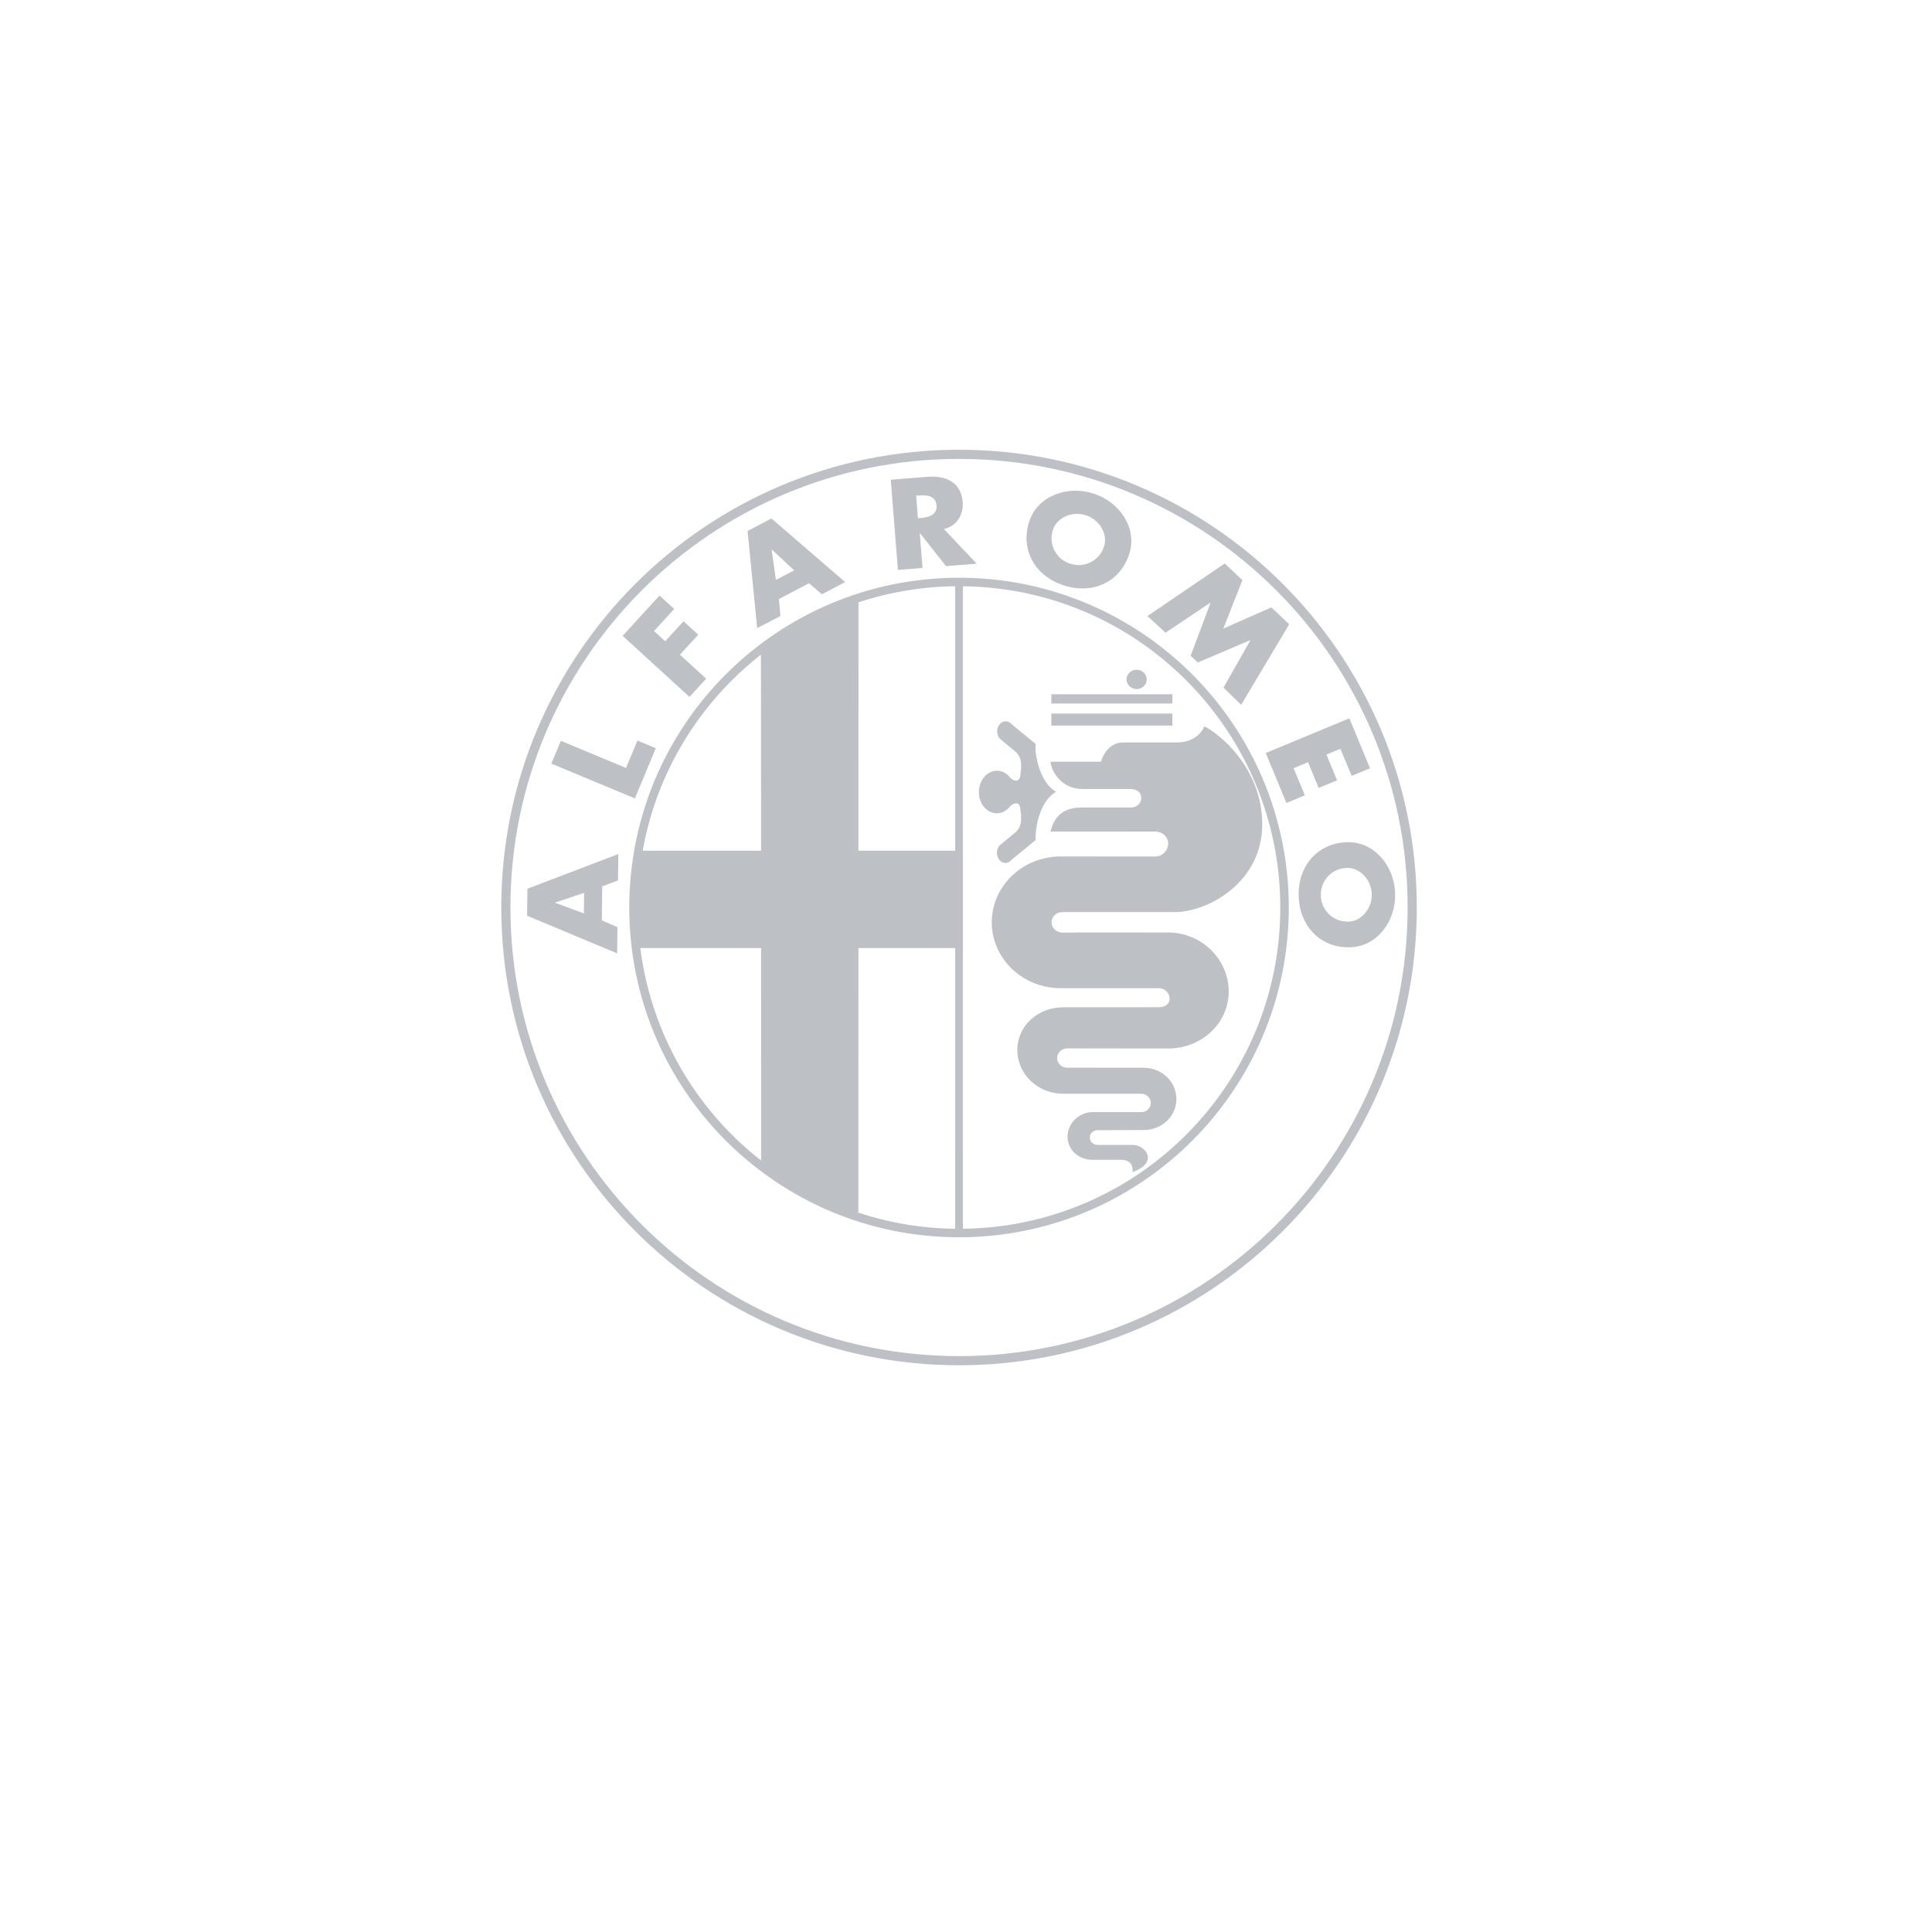 <svg width="150" height="150" viewBox="0 0 150 150" fill="none" xmlns="http://www.w3.org/2000/svg">
<path fill-rule="evenodd" clip-rule="evenodd" d="M110 70.458C110 90.088 94.088 106 74.46 106C54.831 106 38.918 90.088 38.918 70.46C38.918 50.831 54.831 34.918 74.46 34.918C94.088 34.918 110 50.831 110 70.458ZM109.288 70.46C109.288 89.695 93.695 105.288 74.46 105.288C55.223 105.288 39.63 89.693 39.63 70.46C39.63 51.223 55.223 35.63 74.46 35.63C93.696 35.63 109.288 51.223 109.288 70.46Z" fill="#BDC1C5"/>
<path fill-rule="evenodd" clip-rule="evenodd" d="M43.106 70.095V70.075L45.353 69.318L45.333 70.915L43.106 70.095ZM74.759 95.4V95.4H74.711C74.727 95.4 74.743 95.4 74.759 95.4ZM74.759 95.4C88.402 95.238 99.4 84.134 99.4 70.46C99.4 56.769 88.37 45.654 74.757 45.519L74.759 95.4ZM49.715 73.61C49.715 73.609 49.715 73.609 49.715 73.608V73.61H49.715ZM49.715 73.61C50.542 80.131 53.913 86.061 59.094 90.106L59.09 73.61H49.715ZM59.09 66.05L59.078 50.825C54.349 54.534 50.993 59.884 49.901 66.047L59.09 66.05ZM66.649 66.049H74.16V45.519C71.61 45.546 69.078 45.966 66.655 46.764L66.649 66.049ZM66.645 94.15C69.071 94.951 71.606 95.373 74.16 95.4V73.609H66.649L66.645 94.15ZM100.062 70.46C100.062 84.6 88.599 96.062 74.46 96.062C60.319 96.062 48.855 84.6 48.855 70.46C48.855 56.319 60.319 44.855 74.46 44.855C88.599 44.855 100.062 56.319 100.062 70.46ZM47.94 71.983L46.725 71.459L46.757 68.817L47.984 68.353L48.008 66.307L40.948 69.001L40.922 71.096L47.916 74.019L47.94 71.983ZM49.487 57.496L48.604 59.621L43.544 57.516L42.806 59.287L49.295 61.987L50.916 58.092L49.487 57.496Z" fill="#BDC1C5"/>
<path fill-rule="evenodd" clip-rule="evenodd" d="M51.647 49.787L50.78 48.994L52.345 47.281L51.202 46.238L48.344 49.367L53.532 54.108L54.827 52.692L52.79 50.831L54.21 49.277L53.067 48.232L51.647 49.787ZM60.592 47.826L60.475 46.508L62.816 45.281L63.807 46.141L65.62 45.192L59.896 40.255L58.04 41.228L58.788 48.77L60.592 47.826ZM73.45 43.954L75.831 43.765L73.29 41.077C74.32 40.819 74.82 39.937 74.743 38.971C74.626 37.474 73.47 36.901 72.016 37.018L69.158 37.244L69.714 44.248L71.626 44.097L71.412 41.404L71.432 41.403L73.45 43.954ZM82.599 45.452C84.855 46.178 86.978 45.178 87.674 43.011C88.325 40.989 86.92 38.968 84.898 38.318C82.876 37.667 80.555 38.486 79.903 40.51C79.207 42.675 80.344 44.725 82.599 45.452ZM96.462 45.042L95.086 43.749L89.087 47.83L90.493 49.122L93.968 46.792L93.982 46.805L92.441 50.911L92.997 51.434L97.061 49.705L97.075 49.718L94.991 53.385L96.363 54.723L100.096 48.466L98.706 47.157L94.977 48.805L96.462 45.042ZM102.983 58.585L104.068 58.136L104.942 60.241L106.371 59.649L104.762 55.771L98.272 58.464L99.879 62.342L101.309 61.75L100.434 59.642L101.554 59.178L102.383 61.176L103.812 60.583L102.983 58.585ZM100.829 69.602C100.912 71.97 102.574 73.627 104.846 73.547C106.971 73.473 108.395 71.465 108.32 69.344C108.248 67.221 106.69 65.316 104.567 65.388C102.293 65.467 100.75 67.235 100.829 69.602ZM59.91 42.675L59.926 42.666L61.658 44.283L60.245 45.024L59.91 42.675ZM71.455 40.218L71.27 40.234L71.132 38.485L71.317 38.472C71.941 38.422 72.653 38.477 72.713 39.239C72.773 40.002 72.079 40.17 71.455 40.218ZM81.645 41.943C81.626 41.668 81.662 41.392 81.751 41.131C82.049 40.208 83.214 39.652 84.306 40.004C85.396 40.355 86.019 41.486 85.722 42.409C85.642 42.673 85.51 42.918 85.333 43.13C85.157 43.342 84.939 43.517 84.694 43.643C84.449 43.77 84.181 43.846 83.906 43.867C83.631 43.888 83.354 43.853 83.093 43.765C82.829 43.684 82.585 43.55 82.374 43.373C82.163 43.196 81.99 42.977 81.865 42.732C81.74 42.486 81.665 42.218 81.645 41.943ZM103.776 67.562C104.029 67.45 104.3 67.39 104.576 67.386C105.545 67.351 106.463 68.26 106.502 69.405C106.542 70.549 105.688 71.518 104.719 71.551C104.444 71.566 104.168 71.525 103.909 71.431C103.65 71.337 103.412 71.192 103.21 71.005C103.008 70.817 102.845 70.591 102.732 70.339C102.619 70.088 102.558 69.816 102.551 69.54C102.539 69.265 102.582 68.99 102.677 68.731C102.773 68.473 102.92 68.236 103.108 68.035C103.297 67.834 103.524 67.673 103.776 67.562Z" fill="#BDC1C5"/>
<path d="M81.625 56.335H91.022V55.4H81.625V56.335ZM81.625 54.62H91.022V53.904H81.625V54.62ZM88.249 53.501C88.404 53.501 88.556 53.456 88.685 53.374C88.814 53.292 88.915 53.175 88.974 53.037C89.034 52.9 89.049 52.749 89.019 52.604C88.989 52.458 88.914 52.325 88.804 52.22C88.694 52.115 88.554 52.043 88.402 52.014C88.25 51.986 88.092 52 87.948 52.057C87.805 52.114 87.682 52.21 87.596 52.333C87.51 52.457 87.463 52.602 87.463 52.75C87.464 52.949 87.547 53.14 87.694 53.28C87.841 53.421 88.041 53.5 88.249 53.501ZM84.823 90.047C83.751 90.047 82.883 89.281 82.883 88.257C82.883 87.236 83.751 86.344 84.823 86.344L88.606 86.345C89.016 86.345 89.345 86.029 89.345 85.638C89.346 85.449 89.269 85.268 89.13 85.134C88.992 84.999 88.804 84.922 88.606 84.919H82.538C81.595 84.919 80.692 84.561 80.025 83.924C79.359 83.288 78.985 82.424 78.985 81.524C78.985 79.65 80.575 78.206 82.538 78.206L89.975 78.201C90.435 78.201 90.807 77.971 90.807 77.534C90.808 77.322 90.721 77.117 90.566 76.966C90.41 76.814 90.198 76.727 89.975 76.723H82.473C81.76 76.739 81.051 76.618 80.388 76.367C79.724 76.117 79.12 75.743 78.61 75.266C78.101 74.79 77.695 74.221 77.419 73.593C77.142 72.965 77 72.291 77 71.609C77 70.928 77.142 70.254 77.419 69.626C77.695 68.998 78.101 68.429 78.61 67.952C79.12 67.476 79.724 67.102 80.388 66.852C81.051 66.601 81.76 66.48 82.473 66.496L89.683 66.501C90.243 66.501 90.697 66.035 90.697 65.5C90.697 64.963 90.243 64.561 89.683 64.561L81.558 64.565C81.95 62.944 83.059 62.694 84.037 62.695H87.821C87.924 62.695 88.026 62.676 88.122 62.638C88.217 62.6 88.304 62.545 88.377 62.475C88.45 62.406 88.507 62.323 88.547 62.232C88.586 62.141 88.606 62.043 88.606 61.944C88.606 61.532 88.255 61.259 87.821 61.259H84.037C82.406 61.259 81.624 59.887 81.558 59.141H85.473C85.799 58.143 86.452 57.644 87.17 57.644H91.346C92.781 57.644 93.368 56.771 93.499 56.397C94.478 56.833 98 59.514 98 64.003C98 68.492 93.825 70.798 91.214 70.816H82.47C82.25 70.816 82.039 70.9 81.883 71.049C81.727 71.197 81.64 71.399 81.64 71.609C81.64 71.82 81.727 72.022 81.883 72.17C82.039 72.319 82.25 72.403 82.47 72.403L90.692 72.396C93.291 72.396 95.398 74.489 95.398 76.971C95.398 79.455 93.291 81.406 90.692 81.406L82.861 81.397C82.653 81.397 82.453 81.476 82.306 81.617C82.159 81.757 82.076 81.948 82.076 82.147C82.076 82.346 82.159 82.536 82.306 82.677C82.453 82.817 82.653 82.896 82.861 82.896L88.8 82.901C90.201 82.901 91.337 83.987 91.337 85.327C91.337 86.668 90.201 87.736 88.8 87.736L85.21 87.746C85.051 87.746 84.898 87.806 84.786 87.914C84.673 88.021 84.61 88.167 84.61 88.319C84.61 88.471 84.673 88.617 84.786 88.724C84.898 88.832 85.051 88.892 85.21 88.892H87.967C88.929 88.896 90.006 90.251 87.935 91C87.952 90.61 87.886 90.049 87.021 90.049C86.16 90.05 84.823 90.047 84.823 90.047Z" fill="#BDC1C5"/>
<path d="M82 61.473C80.67 62.215 80.345 64.437 80.414 65.213L78.547 66.746C78.487 66.824 78.414 66.887 78.333 66.93C78.252 66.974 78.164 66.998 78.075 67C77.987 67.002 77.898 66.983 77.816 66.943C77.733 66.904 77.658 66.845 77.595 66.77C77.532 66.695 77.482 66.606 77.449 66.507C77.416 66.409 77.4 66.304 77.401 66.198C77.403 66.092 77.423 65.988 77.459 65.891C77.496 65.794 77.548 65.707 77.614 65.635L78.816 64.64C79.41 64.168 79.297 63.394 79.213 62.754C79.129 62.113 78.562 62.416 78.391 62.652C78.139 62.955 77.788 63.142 77.401 63.142C76.627 63.142 76 62.428 76 61.506C76 61.176 76.082 60.854 76.236 60.579C76.39 60.305 76.609 60.091 76.865 59.965C77.121 59.839 77.402 59.806 77.674 59.87C77.946 59.934 78.195 60.093 78.391 60.326C78.561 60.562 79.129 60.866 79.213 60.224C79.297 59.584 79.41 58.809 78.816 58.337L77.614 57.342C77.552 57.269 77.504 57.183 77.471 57.087C77.437 56.992 77.42 56.89 77.42 56.786C77.42 56.683 77.437 56.581 77.471 56.485C77.504 56.39 77.552 56.303 77.614 56.23C77.675 56.157 77.748 56.099 77.828 56.06C77.908 56.02 77.994 56 78.081 56C78.167 56 78.253 56.02 78.333 56.06C78.413 56.099 78.486 56.157 78.547 56.23L80.414 57.764C80.301 58.407 80.67 60.732 82 61.473Z" fill="#BDC1C5"/>
</svg>
